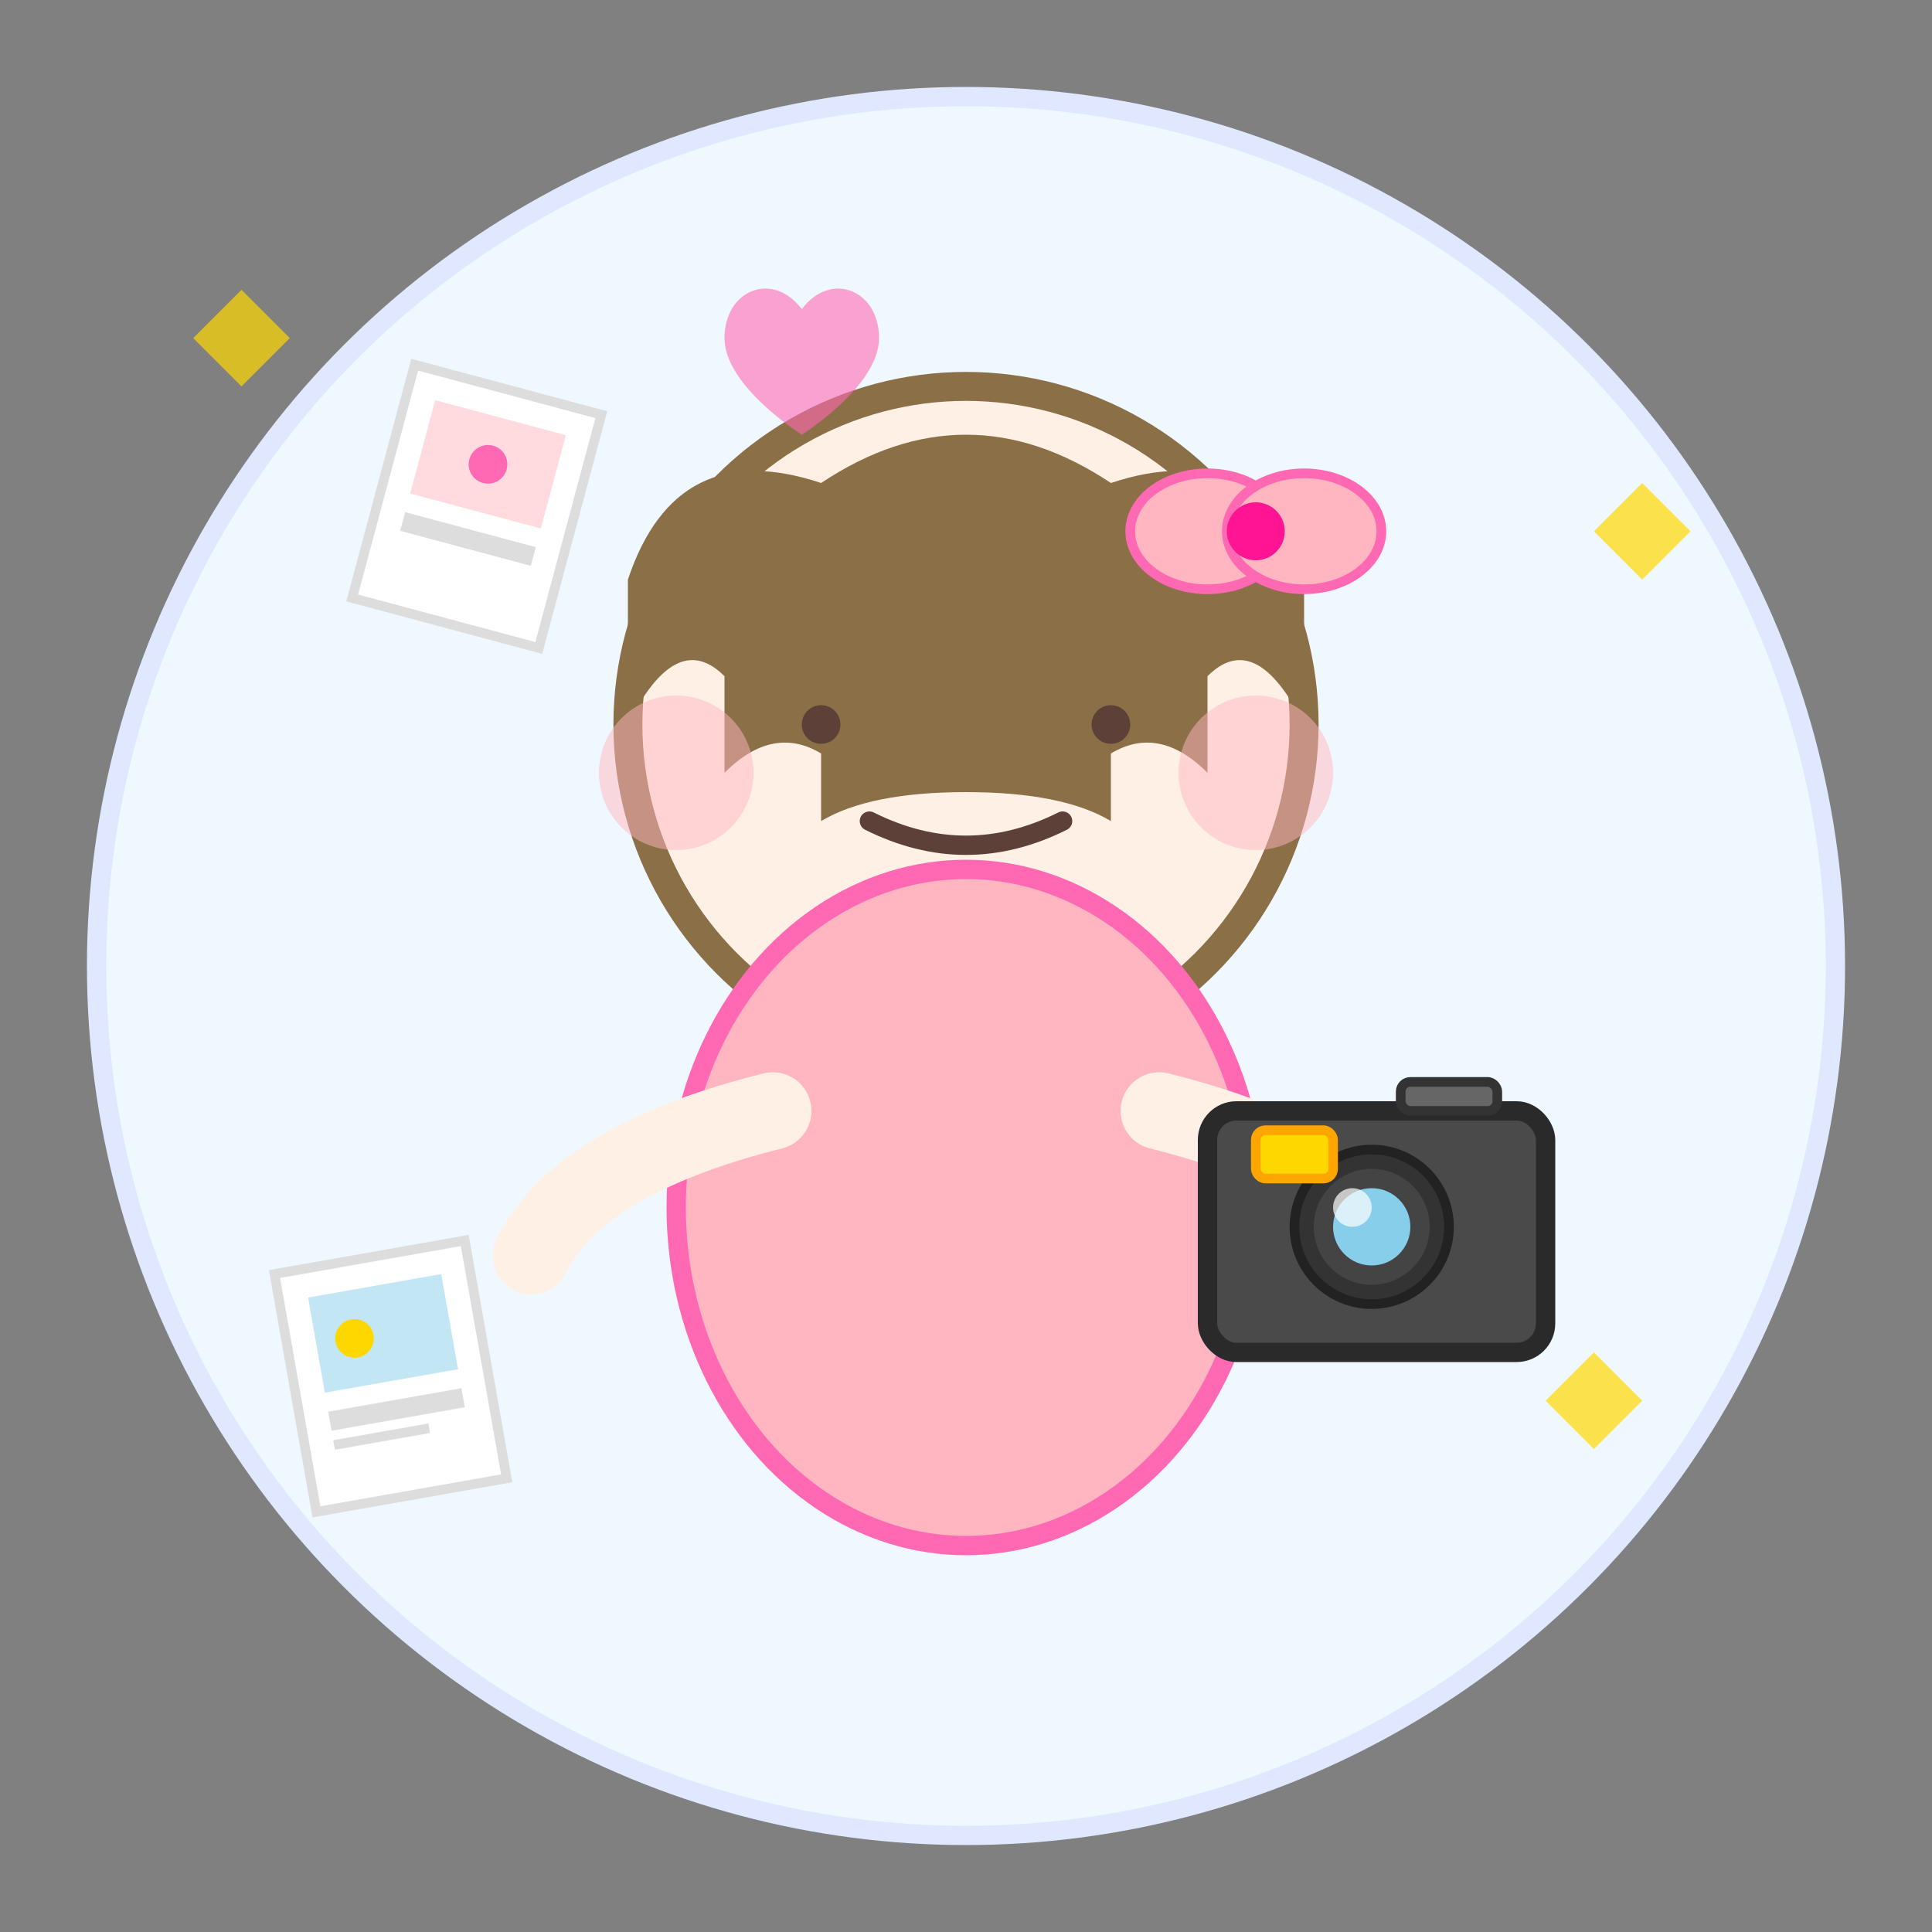 <svg width="200" height="200" viewBox="0 0 200 200" xmlns="http://www.w3.org/2000/svg">
  <rect x="0" y="0" width="200" height="200" fill="#808080" stroke="none"/>
  <!-- 배경 원 -->
  <circle cx="100" cy="100" r="90" fill="#F0F8FF" stroke="#E0E8FF" stroke-width="2"/>
  
  <!-- 아이 캐릭터 (카메라 들고 있는 모습) -->
  <!-- 머리 -->
  <circle cx="100" cy="75" r="35" fill="#FFF0E6" stroke="#8B6F47" stroke-width="3"/>
  
  <!-- 머리카락 (여자아이 스타일) -->
  <path d="M 65 60 Q 70 45, 85 50 Q 100 40, 115 50 Q 130 45, 135 60 L 135 75 Q 130 65, 125 70 L 125 80 Q 120 75, 115 78 L 115 85 Q 110 82, 100 82 Q 90 82, 85 85 L 85 78 Q 80 75, 75 80 L 75 70 Q 70 65, 65 75 Z" 
        fill="#8B6F47"/>
  
  <!-- 리본 -->
  <ellipse cx="125" cy="55" rx="8" ry="6" fill="#FFB6C1" stroke="#FF69B4" stroke-width="1"/>
  <ellipse cx="135" cy="55" rx="8" ry="6" fill="#FFB6C1" stroke="#FF69B4" stroke-width="1"/>
  <circle cx="130" cy="55" r="3" fill="#FF1493"/>
  
  <!-- 눈 -->
  <circle cx="85" cy="75" r="2" fill="#5D4037"/>
  <circle cx="115" cy="75" r="2" fill="#5D4037"/>
  
  <!-- 입 -->
  <path d="M 90 85 Q 100 90, 110 85" fill="none" stroke="#5D4037" stroke-width="2" stroke-linecap="round"/>
  
  <!-- 볼 -->
  <circle cx="70" cy="80" r="8" fill="#FFB6C1" opacity="0.5"/>
  <circle cx="130" cy="80" r="8" fill="#FFB6C1" opacity="0.5"/>
  
  <!-- 몸통 -->
  <ellipse cx="100" cy="125" rx="30" ry="35" fill="#FFB6C1" stroke="#FF69B4" stroke-width="2"/>
  
  <!-- 팔 (카메라 들고 있는 자세) -->
  <path d="M 80 115 Q 60 120, 55 130" fill="none" stroke="#FFF0E6" stroke-width="8" stroke-linecap="round"/>
  <path d="M 120 115 Q 140 120, 145 130" fill="none" stroke="#FFF0E6" stroke-width="8" stroke-linecap="round"/>
  
  <!-- 카메라 -->
  <rect x="125" y="115" width="35" height="25" fill="#4A4A4A" stroke="#2A2A2A" stroke-width="2" rx="3"/>
  <!-- 렌즈 -->
  <circle cx="142" cy="127" r="8" fill="#333" stroke="#222" stroke-width="1"/>
  <circle cx="142" cy="127" r="6" fill="#444" stroke="none"/>
  <circle cx="142" cy="127" r="4" fill="#87CEEB" stroke="none"/>
  <circle cx="140" cy="125" r="2" fill="#FFF" opacity="0.7"/>
  <!-- 플래시 -->
  <rect x="130" y="117" width="8" height="5" fill="#FFD700" stroke="#FFA500" stroke-width="1" rx="1"/>
  <!-- 뷰파인더 -->
  <rect x="145" y="112" width="10" height="3" fill="#666" stroke="#333" stroke-width="1" rx="1"/>
  
  <!-- 사진들 (떠다니는 효과) -->
  <g transform="rotate(-10 40 140)">
    <rect x="30" y="130" width="20" height="25" fill="#FFF" stroke="#DDD" stroke-width="1"/>
    <rect x="33" y="133" width="14" height="10" fill="#87CEEB" opacity="0.5"/>
    <circle cx="37" cy="138" r="2" fill="#FFD700"/>
    <rect x="33" y="145" width="14" height="2" fill="#DDD"/>
    <rect x="33" y="148" width="10" height="1" fill="#DDD"/>
  </g>
  
  <g transform="rotate(15 50 50)">
    <rect x="40" y="40" width="20" height="25" fill="#FFF" stroke="#DDD" stroke-width="1"/>
    <rect x="43" y="43" width="14" height="10" fill="#FFB6C1" opacity="0.5"/>
    <circle cx="50" cy="48" r="2" fill="#FF69B4"/>
    <rect x="43" y="55" width="14" height="2" fill="#DDD"/>
  </g>
  
  <!-- 반짝이 효과 -->
  <path d="M 25 30 L 30 35 L 25 40 L 20 35 Z" fill="#FFD700" opacity="0.7"/>
  <path d="M 170 50 L 175 55 L 170 60 L 165 55 Z" fill="#FFD700" opacity="0.7"/>
  <path d="M 165 140 L 170 145 L 165 150 L 160 145 Z" fill="#FFD700" opacity="0.7"/>
  
  <!-- 하트 -->
  <path d="M 75 35 C 75 30, 80 28, 83 32 C 86 28, 91 30, 91 35 C 91 40, 83 45, 83 45 C 83 45, 75 40, 75 35 Z" 
        fill="#FF69B4" opacity="0.6"/>
</svg>